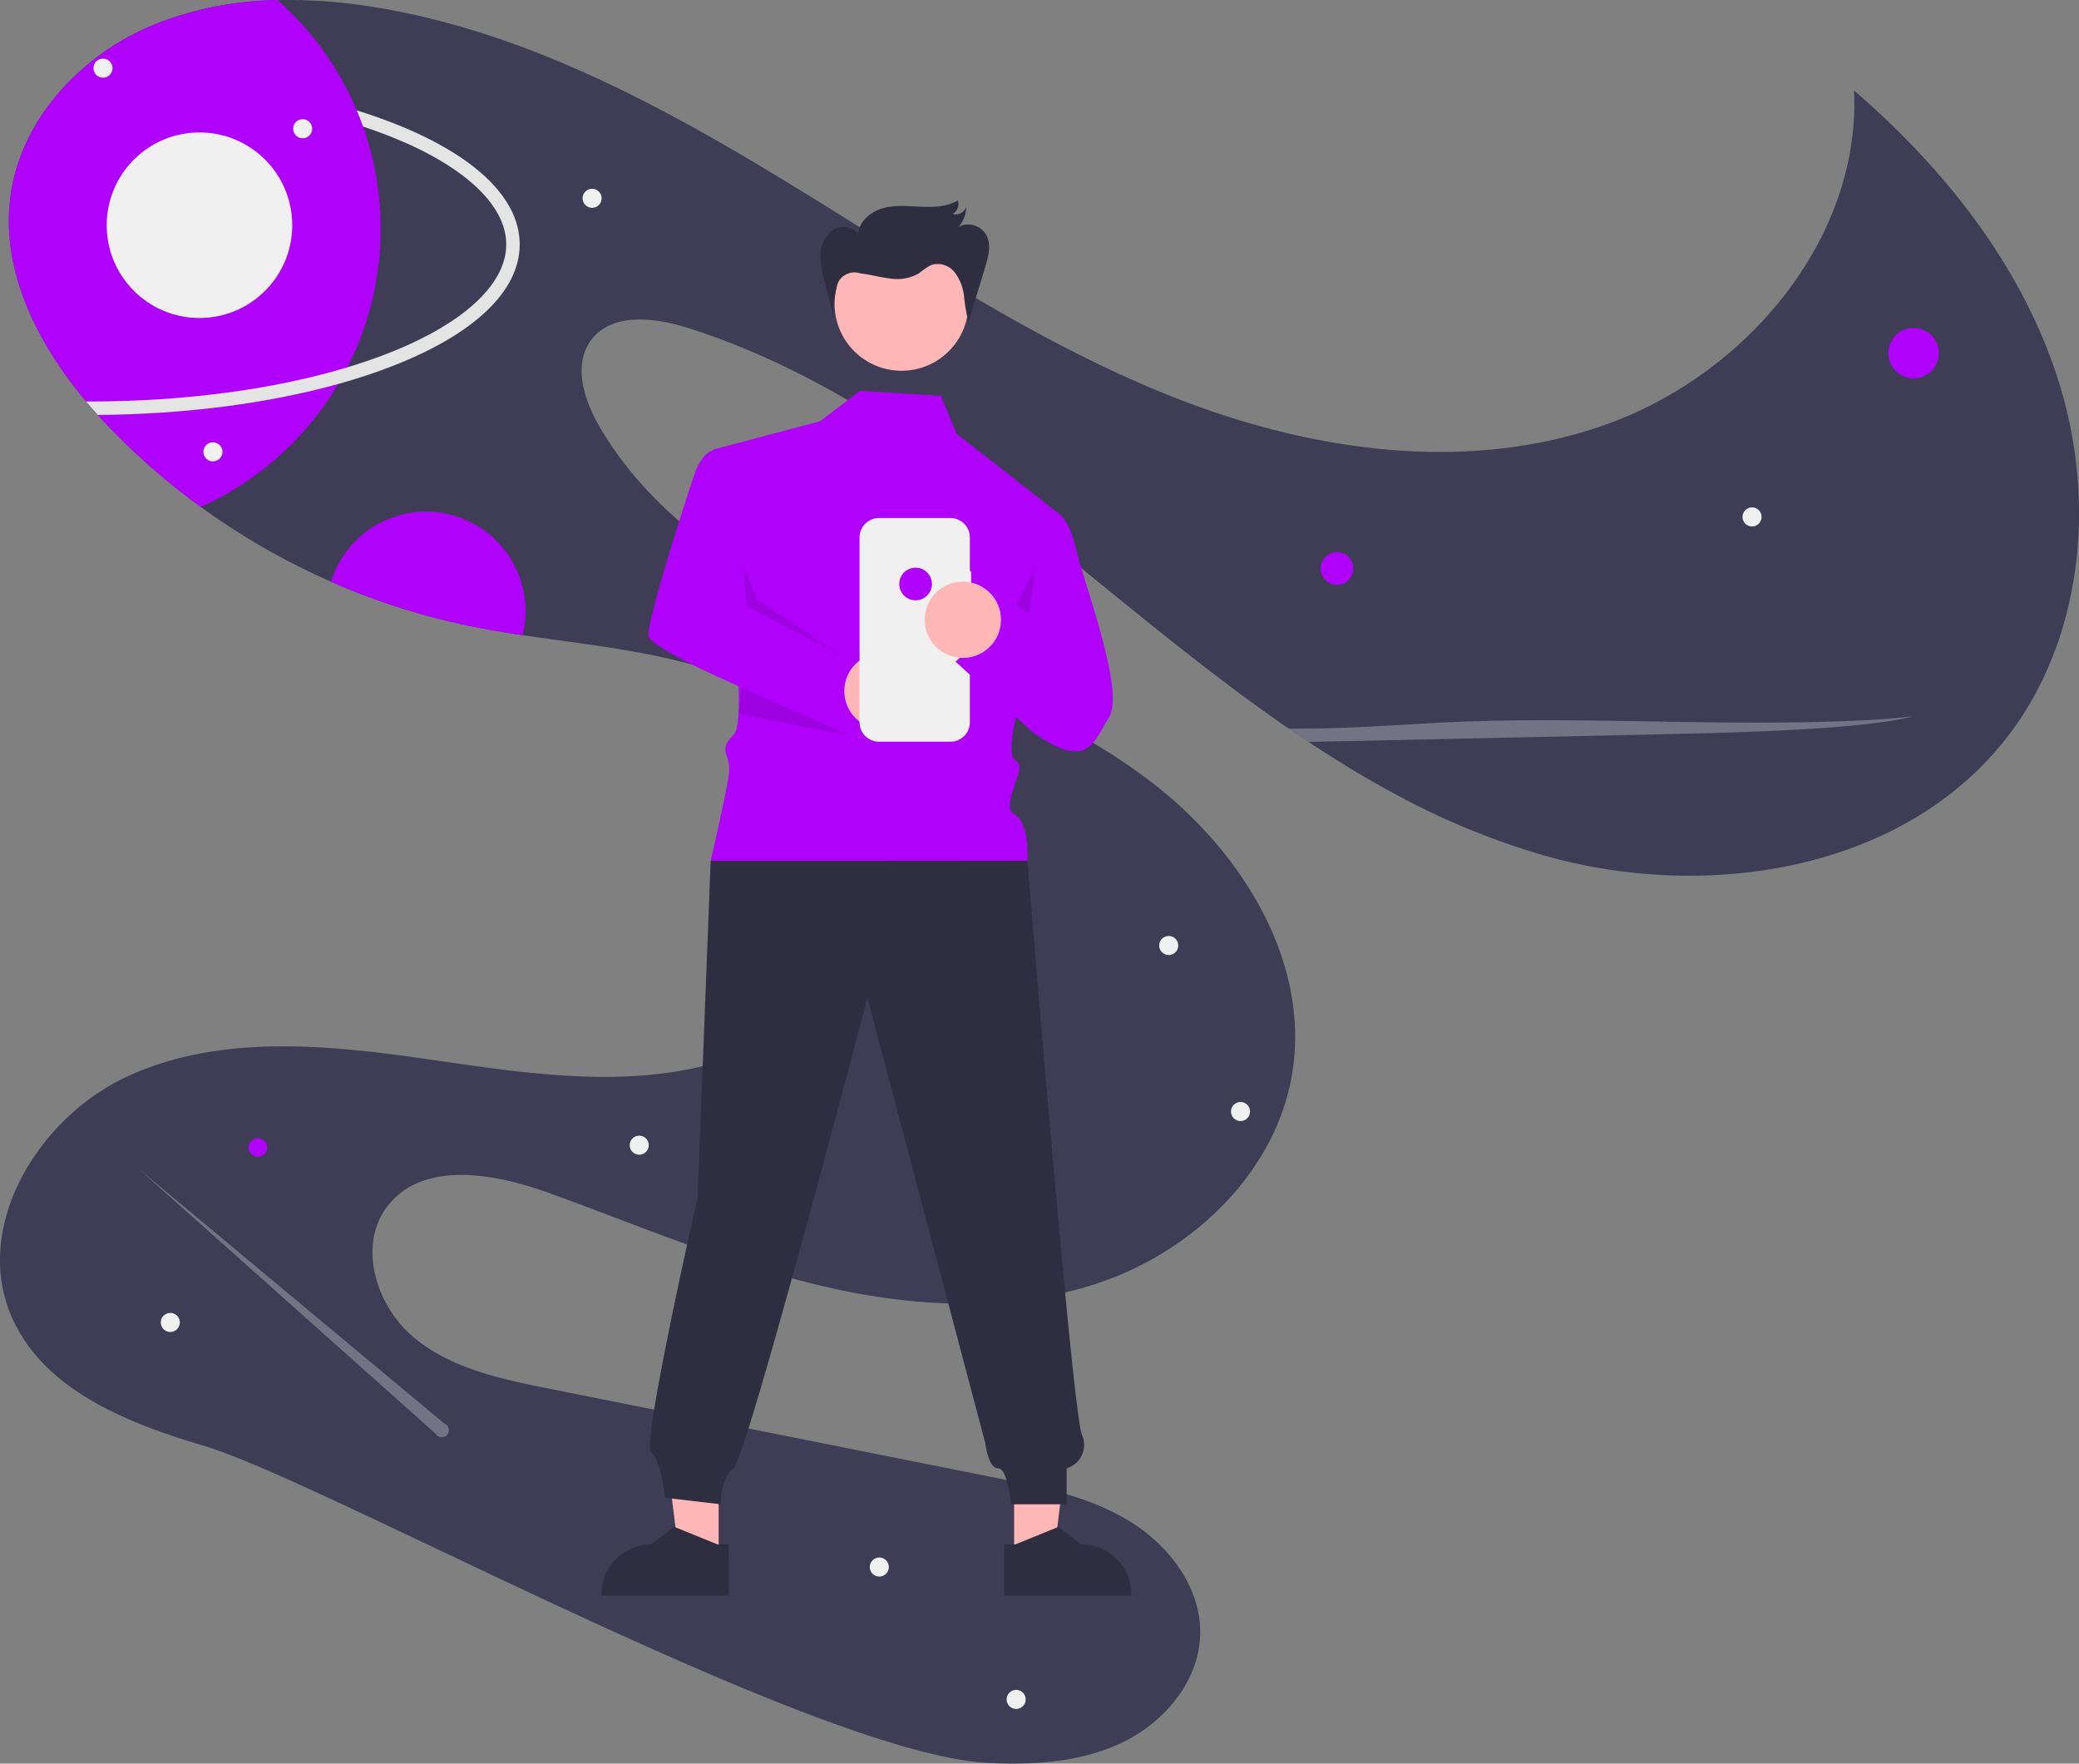 <svg xmlns="http://www.w3.org/2000/svg" width="497.491" height="421.974" viewBox="0 0 497.491 421.974">
  <rect x="0" y="0" width="497.491" height="421.974" fill="#808080" stroke="none"/>
  <g id="Group_22" data-name="Group 22" transform="translate(-0.003 -0.02)">
    <path id="Path_95" data-name="Path 95" d="M616.767,233.676c-24.879,31.816-71.824,39.1-110.667,28.02a180.128,180.128,0,0,1-36.562-15.221c-6.733-3.656-13.3-7.667-19.741-11.94-1.584-1.047-3.168-2.11-4.735-3.194q-1.6-1.1-3.195-2.217c-13.293-9.352-26.065-19.612-38.623-29.813C371.9,173.846,339.688,147.6,301.173,135.448c-7.935-2.5-18.2-3.672-23.107,3.049-4.257,5.836-1.659,14.1,1.944,20.359,13.363,23.188,37.619,37.829,61.9,49.087s49.994,20.38,71.1,36.841,37.217,42.623,32.9,69.032c-3.721,22.758-22.3,41.249-43.906,49.307s-45.7,6.931-68.157,1.7-43.777-14.367-65.451-22.238c-13.068-4.751-30.151-8.037-38.822,2.835-7.323,9.186-3.114,23.676,5.8,31.322s20.987,10.206,32.5,12.5q53.634,10.711,107.269,21.416c10.968,2.185,22.194,4.472,31.751,10.292s17.266,15.972,16.992,27.155c-.274,11.022-8.343,20.761-18.233,25.641s-21.3,5.626-32.309,5.1c-41.265-1.976-159.566-67.534-187.94-75.915-18.232-5.38-38.167-13.282-45.855-30.667-9.573-21.642,6.18-47.825,27.682-57.709s46.419-7.7,69.848-4.37,47.632,7.565,70.439,1.24,43.7-26.941,41.453-50.5c-1.96-20.5-20.423-35.944-39.853-42.752-15.21-5.331-31.391-6.781-47.369-9.181-4.435-.66-8.853-1.4-13.229-2.314a164.867,164.867,0,0,1-32.615-10.469,168,168,0,0,1-31.161-17.883,163.888,163.888,0,0,1-21.647-18.8q-1.522-1.578-3.012-3.227c-.945-1.052-1.879-2.126-2.792-3.221-11.876-14.19-20.649-31.665-18.018-49.672C141.9,85.459,155.9,70.507,172.563,63.324A82.138,82.138,0,0,1,203.1,57.048,125.52,125.52,0,0,1,226.068,58.7c35.117,5.616,67.3,22.678,97.691,41.152s60,38.752,93.036,51.922,70.637,18.753,104.149,6.84,61.043-44.4,59.406-79.925c22.227,19.14,41.114,43.2,49.479,71.308S634.833,210.568,616.767,233.676Z" transform="translate(-136.684 -57.003)" fill="#3f3d56"/>
    <circle id="Ellipse_26" data-name="Ellipse 26" cx="3.907" cy="3.907" r="3.907" transform="translate(316.027 132.144)" fill="#b002fa"/>
    <path id="Path_115" data-name="Path 115" d="M6.041,0A6.041,6.041,0,1,1,0,6.041,6.041,6.041,0,0,1,6.041,0Z" transform="translate(451.872 78.47)" fill="#b002fa"/>
    <circle id="Ellipse_28" data-name="Ellipse 28" cx="2.232" cy="2.232" r="2.232" transform="translate(59.463 272.334)" fill="#b002fa"/>
    <path id="Path_96" data-name="Path 96" d="M330.779,308.867a23.853,23.853,0,0,1-.7,5.745c-4.435-.66-8.853-1.4-13.229-2.314a164.867,164.867,0,0,1-32.615-10.469,23.8,23.8,0,0,1,46.542,7.039Z" transform="translate(-205.017 -162.614)" fill="#b002fa"/>
    <circle id="Ellipse_29" data-name="Ellipse 29" cx="2.283" cy="2.283" r="2.283" transform="translate(416.974 121.42)" fill="#f0f0f0"/>
    <circle id="Ellipse_30" data-name="Ellipse 30" cx="2.283" cy="2.283" r="2.283" transform="translate(208.128 372.68)" fill="#f0f0f0"/>
    <circle id="Ellipse_31" data-name="Ellipse 31" cx="2.283" cy="2.283" r="2.283" transform="translate(240.878 404.356)" fill="#f0f0f0"/>
    <circle id="Ellipse_32" data-name="Ellipse 32" cx="2.283" cy="2.283" r="2.283" transform="translate(38.474 314.16)" fill="#f0f0f0"/>
    <circle id="Ellipse_33" data-name="Ellipse 33" cx="2.283" cy="2.283" r="2.283" transform="translate(150.682 271.747)" fill="#f0f0f0"/>
    <circle id="Ellipse_34" data-name="Ellipse 34" cx="2.283" cy="2.283" r="2.283" transform="translate(139.407 45.183)" fill="#f0f0f0"/>
    <circle id="Ellipse_35" data-name="Ellipse 35" cx="2.283" cy="2.283" r="2.283" transform="translate(277.386 223.964)" fill="#f0f0f0"/>
    <circle id="Ellipse_36" data-name="Ellipse 36" cx="2.283" cy="2.283" r="2.283" transform="translate(294.566 263.693)" fill="#f0f0f0"/>
    <path id="Path_97" data-name="Path 97" d="M291.527,171.035q4.872-1.47,9.321-3.187c18.233-7.042,28.69-16.6,28.69-26.211s-10.457-19.168-28.69-26.211q-2.7-1.045-5.576-2a73.2,73.2,0,0,1-3.745,57.607Z" transform="translate(-208.393 -83.126)" fill="none"/>
    <path id="Path_98" data-name="Path 98" d="M229.59,111.777a72.715,72.715,0,0,1-7.946,33.158q-1.039,2.029-2.2,3.989a73.247,73.247,0,0,1-32.873,29.432,163.893,163.893,0,0,1-21.647-18.8q-1.522-1.579-3.012-3.227c-.945-1.052-1.879-2.126-2.792-3.221-11.876-14.19-20.649-31.665-18.018-49.672,2.625-17.959,16.622-32.911,33.287-40.094a82.137,82.137,0,0,1,30.538-6.276,73.084,73.084,0,0,1,18.968,26.393c.537,1.272,1.031,2.561,1.5,3.866a72.885,72.885,0,0,1,4.2,24.45Z" transform="translate(-138.511 -57.025)" fill="#b002fa"/>
    <path id="Path_99" data-name="Path 99" d="M278.824,138.3c0,11.183-10.92,21.556-30.752,29.217-3.968,1.535-8.214,2.926-12.681,4.172-16.719,4.66-36.615,7.243-57.532,7.409-.945-1.052-1.879-2.126-2.792-3.221.225.005.451.005.676.005,22.715,0,44.266-2.878,61.849-8.182,3.248-.982,6.362-2.046,9.32-3.189,18.232-7.038,28.691-16.595,28.691-26.21s-10.458-19.167-28.691-26.21q-2.706-1.047-5.573-2c-.467-1.3-.961-2.593-1.5-3.866q4.284,1.337,8.23,2.856C267.9,116.746,278.824,127.124,278.824,138.3Z" transform="translate(-154.458 -79.792)" fill="#e4e4e4"/>
    <circle id="Ellipse_37" data-name="Ellipse 37" cx="2.283" cy="2.283" r="2.283" transform="translate(22.367 14.044)" fill="#f0f0f0"/>
    <circle id="Ellipse_38" data-name="Ellipse 38" cx="2.283" cy="2.283" r="2.283" transform="translate(70.15 28.54)" fill="#f0f0f0"/>
    <circle id="Ellipse_39" data-name="Ellipse 39" cx="22.199" cy="22.199" r="22.199" transform="translate(25.537 31.709)" fill="#f0f0f0"/>
    <path id="Path_100" data-name="Path 100" d="M860.389,376.239c-4.982,1.471-15.967,2.556-28.047,3.221s-25.319.95-38.4,1.229q-34.339.741-68.672,1.487-4.719.1-9.471.193c-1.584-1.047-3.167-2.11-4.735-3.194,2.808.016,5.616,0,8.4-.054,11.9-.236,21.98-1.165,33.458-1.605,17.663-.682,36.733-.145,55.143.129S847.456,377.823,860.389,376.239Z" transform="translate(-402.69 -204.839)" fill="#f0f0f0" opacity="0.3"/>
    <path id="Path_101" data-name="Path 101" d="M271.819,639.03l-72.973-60.791,70.892,63.226a1.692,1.692,0,1,0,2.081-2.435Z" transform="translate(-165.471 -298.389)" fill="#f0f0f0" opacity="0.3"/>
    <circle id="Ellipse_40" data-name="Ellipse 40" cx="2.283" cy="2.283" r="2.283" transform="translate(48.674 105.851)" fill="#f0f0f0"/>
    <path id="Path_102" data-name="Path 102" d="M452.016,662.657h9.442l4.492-36.42H452.014Z" transform="translate(-209.335 -290.013)" fill="#ffb6b6"/>
    <path id="Path_103" data-name="Path 103" d="M584.215,741.695h2.658l10.376-4.22,5.561,4.219h0a11.851,11.851,0,0,1,11.85,11.849v.386H584.216Z" transform="translate(-343.943 -372.134)" fill="#2f2e41"/>
    <path id="Path_104" data-name="Path 104" d="M308.288,662.657h-9.442l-4.492-36.42H308.29Z" transform="translate(-136.32 -290.013)" fill="#ffb6b6"/>
    <path id="Path_105" data-name="Path 105" d="M435.214,753.93H404.768v-.385a11.851,11.851,0,0,1,11.849-11.85h0l5.561-4.219,10.376,4.22h2.658Z" transform="translate(-260.838 -372.134)" fill="#2f2e41"/>
    <path id="Path_106" data-name="Path 106" d="M489.18,231.191l-9.561,7.28-25.4,6.726s9.1,63.867,4.805,68.162-.421,4.41-1.284,9.99-4.3,20.311-4.3,20.311h75.8s.611-9.155-3.126-11.138,3.445-11.236.391-12.784,1.241-14.969,1.241-14.969l9.308-43.943L512.3,241.455l-3.765-9.072Z" transform="translate(-283.379 -137.664)" fill="#b002fa"/>
    <circle id="Ellipse_41" data-name="Ellipse 41" cx="3.308" cy="3.308" r="3.308" transform="translate(214.423 143.982)" fill="#f2f2f2"/>
    <path id="Path_107" data-name="Path 107" d="M440.888,440.678l-3.126,80.49s-13.5,59.448-11.153,61.011,3.337,10.882,3.337,10.882l13.285,1.563s0-6.252,3.126-8.6S478.4,473.5,478.4,473.5l28.207,106.533s.706,6,3.051,6,3.126,8.6,3.126,8.6h13.285v-8.6a5.9,5.9,0,0,0,3.625-8.144c-2.344-6.252-13-137.206-13-137.206Z" transform="translate(-270.826 -234.681)" fill="#2f2e41"/>
    <circle id="Ellipse_42" data-name="Ellipse 42" cx="16.02" cy="16.02" r="16.02" transform="translate(199.709 56.691)" fill="#ffb6b6"/>
    <path id="Path_108" data-name="Path 108" d="M452.85,262l3.126,2.345,1.563-10.941Z" transform="translate(-209.722 -117.347)" opacity="0.1"/>
    <path id="Path_109" data-name="Path 109" d="M442.857,257.141s-3.907-.781-6.252,6.252-10.94,33.6-10.94,38.291S479.2,327.06,479.2,327.06l-5.57-19.54-24.519-12.869Z" transform="translate(-270.515 -149.67)" fill="#b002fa"/>
    <circle id="Ellipse_43" data-name="Ellipse 43" cx="9.127" cy="9.127" r="9.127" transform="translate(202.038 156.24)" fill="#ffb6b6"/>
    <path id="Path_110" data-name="Path 110" d="M331.316,252l.715,9.679,22.673,11.9L334.537,260.05Z" transform="translate(-153.437 -116.696)" opacity="0.1"/>
    <path id="Path_111" data-name="Path 111" d="M546.5,300.6H546.2v-8.057a4.664,4.664,0,0,0-4.664-4.664H524.469a4.664,4.664,0,0,0-4.664,4.664v44.2a4.664,4.664,0,0,0,4.664,4.664H541.54a4.664,4.664,0,0,0,4.664-4.664V306.333h.294Z" transform="translate(-314.114 -163.916)" fill="#f0f0f0"/>
    <path id="Path_112" data-name="Path 112" d="M587.613,286.39s2.344,1.563,3.907,8.6,11.722,33.6,7.815,39.854-5.061,12.924-18.345,3.547l-18.383-16.831,13.285-12.5,5.47,3.907Z" transform="translate(-333.935 -163.228)" fill="#b002fa"/>
    <circle id="Ellipse_44" data-name="Ellipse 44" cx="3.907" cy="3.907" r="3.907" transform="translate(215.192 135.847)" fill="#b002fa"/>
    <circle id="Ellipse_45" data-name="Ellipse 45" cx="9.127" cy="9.127" r="9.127" transform="translate(221.284 139.188)" fill="#ffb6b6"/>
    <path id="Path_113" data-name="Path 113" d="M329.886,306.41l26.2,11.59-26.929-5.263Z" transform="translate(-152.438 -141.896)" opacity="0.1"/>
    <path id="Path_114" data-name="Path 114" d="M505.6,174.277l-2.2-8.371a21.631,21.631,0,0,1-1.024-6.667,7.316,7.316,0,0,1,2.985-5.8c1.9-1.221,4.8-.933,6.021.966.232-3.032,2.991-5.364,5.917-6.191s6.034-.5,9.072-.36,6.244.042,8.866-1.5a2.745,2.745,0,0,1-1.229,3.243,2.664,2.664,0,0,0,3.219-1.7,6.915,6.915,0,0,1-1.815,4.749,5.087,5.087,0,0,1,6.575,1.862c1.338,2.32.588,5.233-.195,7.794l-4.018,13.144a45.045,45.045,0,0,1-1.05-6.171,11.4,11.4,0,0,0-2.268-5.754,5.169,5.169,0,0,0-5.611-1.715,18.2,18.2,0,0,0-2.894,1.979,10.535,10.535,0,0,1-6.96,1.239c-2.39-.268-4.719-.949-7.108-1.221a4.388,4.388,0,0,0-5.765,3.807,23.348,23.348,0,0,0-.622,6.733" transform="translate(-306.034 -98.374)" fill="#2f2e41"/>
  </g>
</svg>
